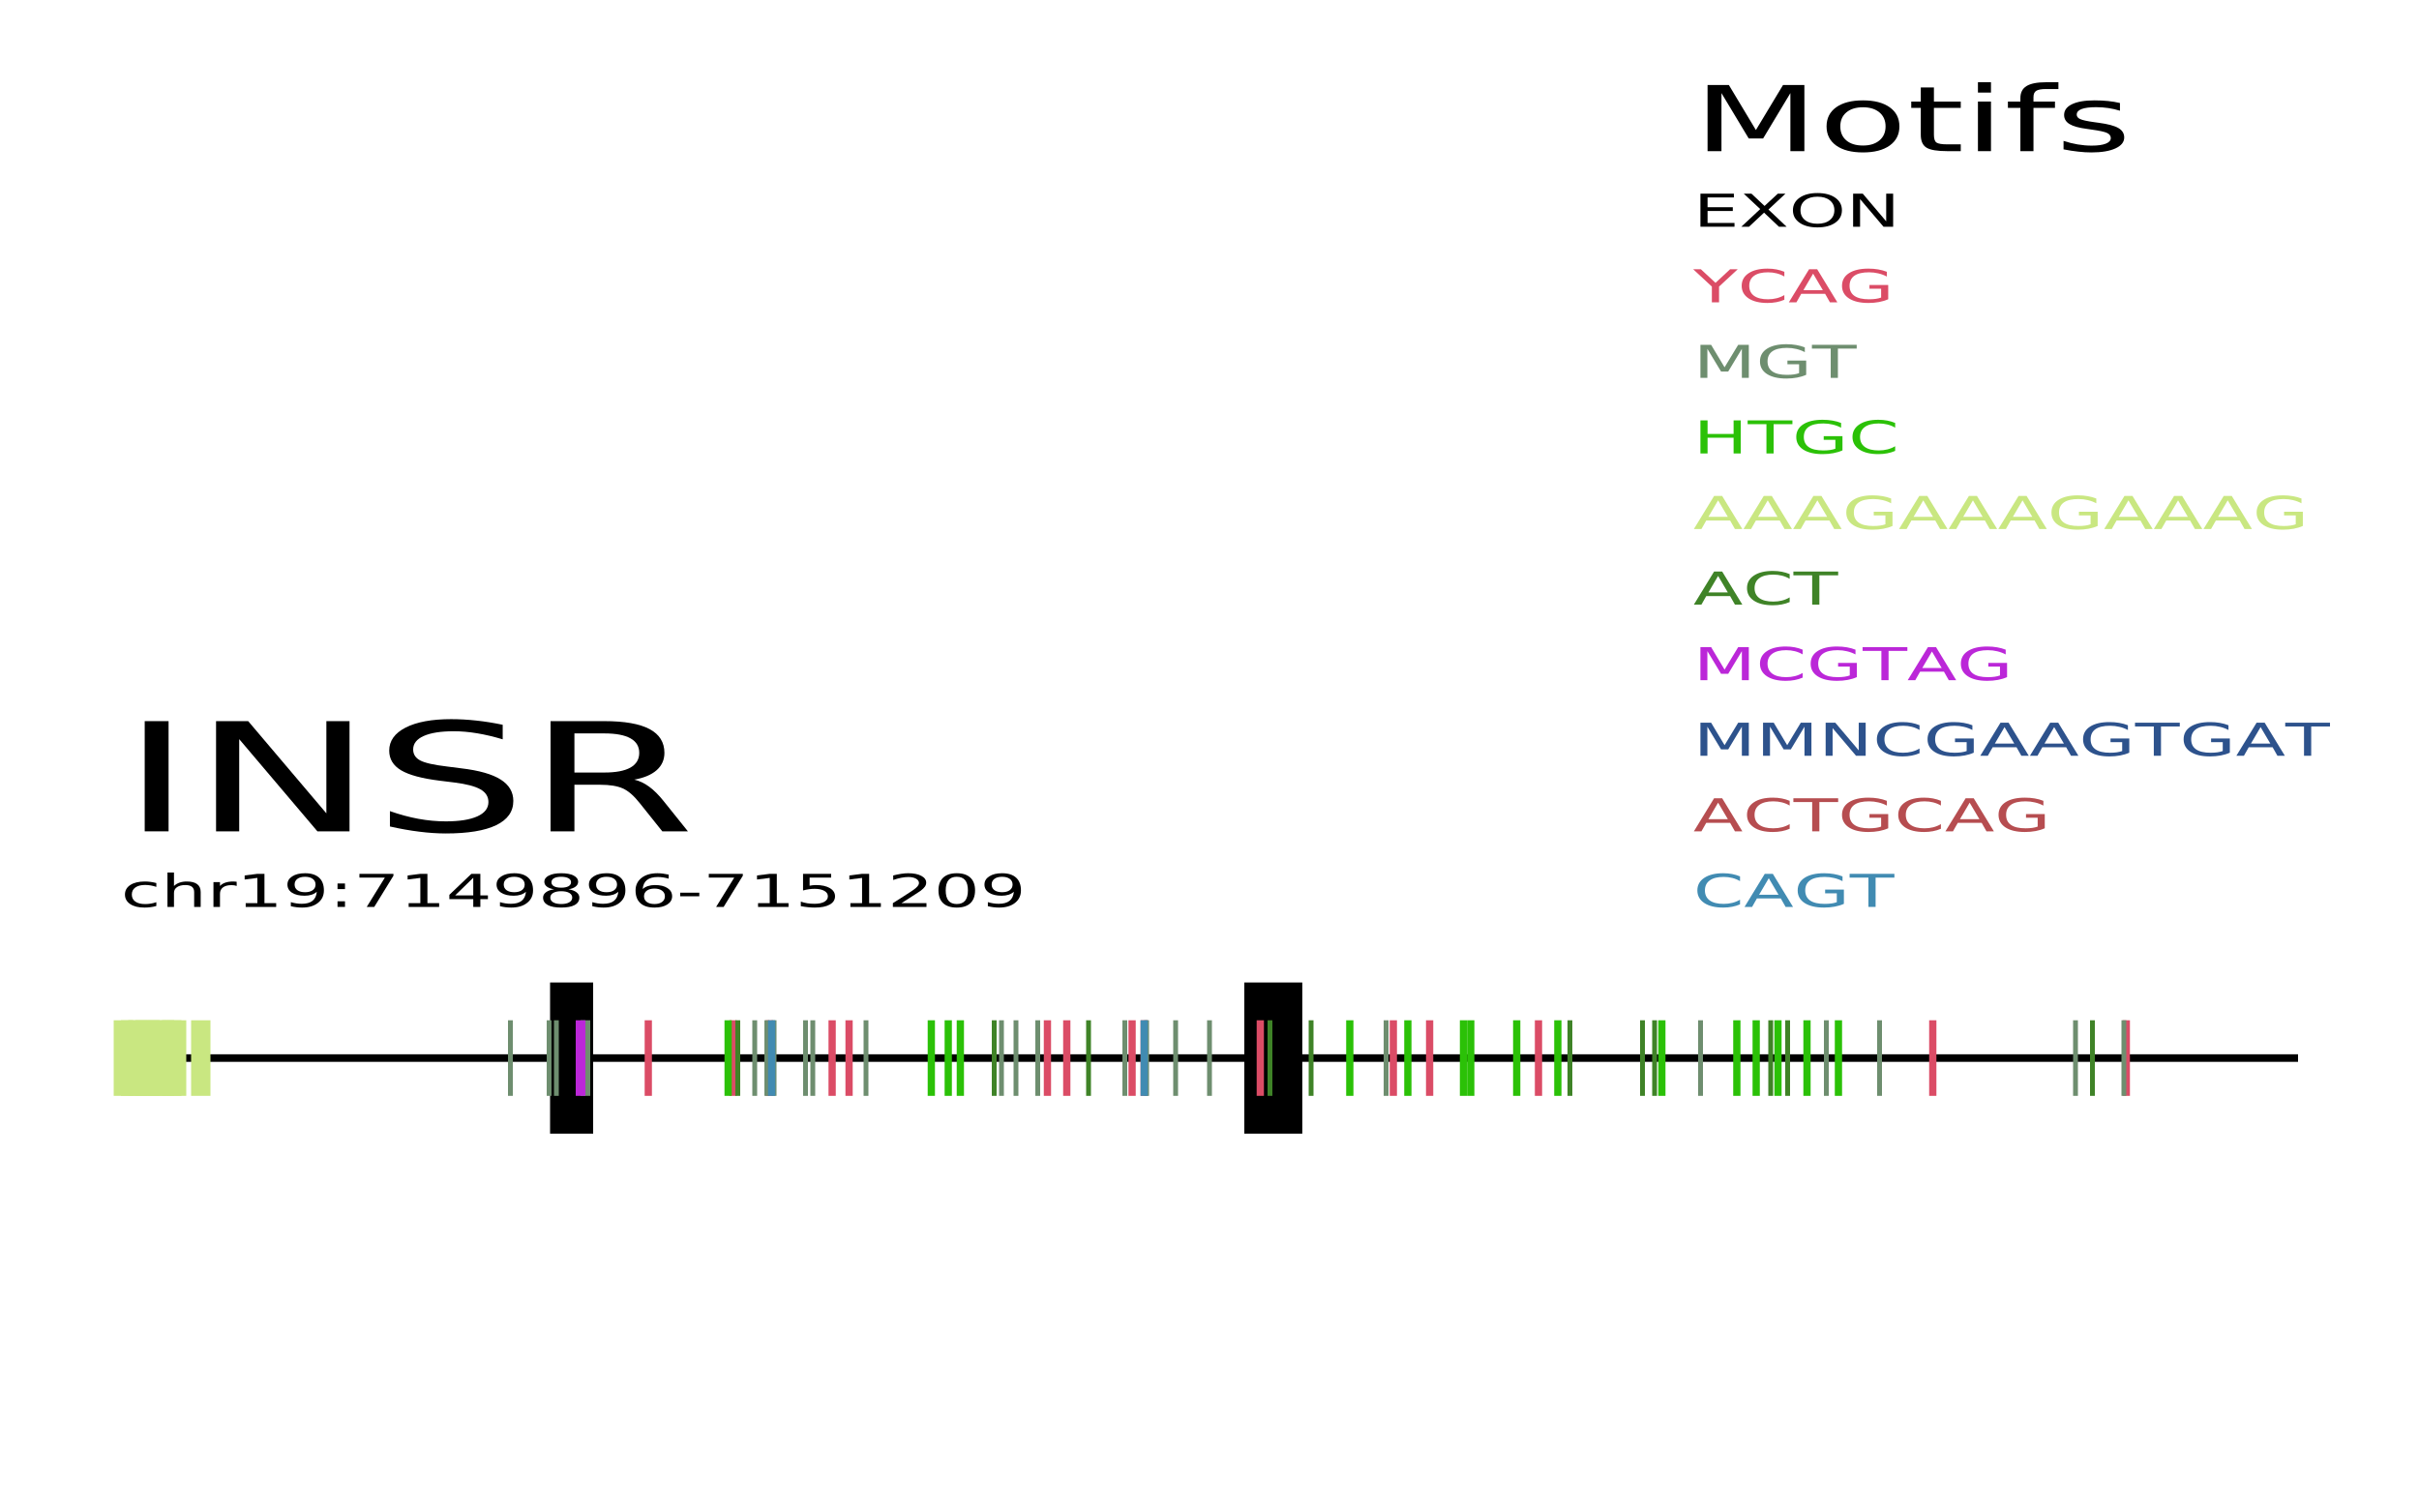 <?xml version="1.0" encoding="UTF-8"?>
<svg xmlns="http://www.w3.org/2000/svg" xmlns:xlink="http://www.w3.org/1999/xlink" width="800pt" height="500pt" viewBox="0 0 800 500" version="1.1">
<defs>
<g>
<symbol overflow="visible" id="glyph0-0">
<path style="stroke:none;" d="M 3.984 8.844 L 3.984 -35.25 L 43.984 -35.25 L 43.984 8.844 Z M 8.484 6.062 L 39.531 6.062 L 39.531 -32.453 L 8.484 -32.453 Z M 8.484 6.062 "/>
</symbol>
<symbol overflow="visible" id="glyph0-1">
<path style="stroke:none;" d="M 7.859 -36.453 L 15.75 -36.453 L 15.75 0 L 7.859 0 Z M 7.859 -36.453 "/>
</symbol>
<symbol overflow="visible" id="glyph0-2">
<path style="stroke:none;" d="M 7.859 -36.453 L 18.484 -36.453 L 44.344 -5.953 L 44.344 -36.453 L 52 -36.453 L 52 0 L 41.375 0 L 15.516 -30.5 L 15.516 0 L 7.859 0 Z M 7.859 -36.453 "/>
</symbol>
<symbol overflow="visible" id="glyph0-3">
<path style="stroke:none;" d="M 42.812 -35.25 L 42.812 -30.438 C 39.82 -31.332 37 -32 34.344 -32.438 C 31.688 -32.883 29.117 -33.109 26.641 -33.109 C 22.348 -33.109 19.035 -32.586 16.703 -31.547 C 14.367 -30.504 13.203 -29.02 13.203 -27.094 C 13.203 -25.488 13.977 -24.273 15.531 -23.453 C 17.082 -22.629 20.02 -21.961 24.344 -21.453 L 29.109 -20.844 C 34.992 -20.145 39.332 -18.91 42.125 -17.141 C 44.926 -15.379 46.328 -13.02 46.328 -10.062 C 46.328 -6.531 44.43 -3.852 40.641 -2.031 C 36.859 -0.207 31.305 0.703 23.984 0.703 C 21.223 0.703 18.285 0.504 15.172 0.109 C 12.066 -0.273 8.848 -0.848 5.516 -1.609 L 5.516 -6.688 C 8.711 -5.562 11.848 -4.711 14.922 -4.141 C 17.992 -3.578 21.016 -3.297 23.984 -3.297 C 28.492 -3.297 31.973 -3.848 34.422 -4.953 C 36.867 -6.055 38.094 -7.633 38.094 -9.688 C 38.094 -11.477 37.211 -12.879 35.453 -13.891 C 33.691 -14.898 30.805 -15.656 26.797 -16.156 L 22 -16.75 C 16.113 -17.477 11.852 -18.625 9.219 -20.188 C 6.594 -21.75 5.281 -23.922 5.281 -26.703 C 5.281 -29.93 7.094 -32.473 10.719 -34.328 C 14.352 -36.18 19.363 -37.109 25.75 -37.109 C 28.477 -37.109 31.258 -36.953 34.094 -36.641 C 36.938 -36.336 39.844 -35.875 42.812 -35.25 Z M 42.812 -35.25 "/>
</symbol>
<symbol overflow="visible" id="glyph0-4">
<path style="stroke:none;" d="M 35.516 -17.094 C 37.203 -16.727 38.848 -15.957 40.453 -14.781 C 42.055 -13.613 43.664 -12.008 45.281 -9.969 L 53.281 0 L 44.812 0 L 37.344 -9.344 C 35.414 -11.789 33.547 -13.41 31.734 -14.203 C 29.93 -15.004 27.469 -15.406 24.344 -15.406 L 15.75 -15.406 L 15.75 0 L 7.859 0 L 7.859 -36.453 L 25.672 -36.453 C 32.336 -36.453 37.312 -35.578 40.594 -33.828 C 43.875 -32.086 45.516 -29.461 45.516 -25.953 C 45.516 -23.66 44.66 -21.754 42.953 -20.234 C 41.242 -18.723 38.766 -17.676 35.516 -17.094 Z M 15.75 -32.391 L 15.75 -19.453 L 25.672 -19.453 C 29.473 -19.453 32.344 -20 34.281 -21.094 C 36.219 -22.195 37.188 -23.816 37.188 -25.953 C 37.188 -28.086 36.219 -29.691 34.281 -30.766 C 32.344 -31.848 29.473 -32.391 25.672 -32.391 Z M 15.75 -32.391 "/>
</symbol>
<symbol overflow="visible" id="glyph1-0">
<path style="stroke:none;" d="M 2.391 5.297 L 2.391 -21.156 L 26.391 -21.156 L 26.391 5.297 Z M 5.094 3.641 L 23.719 3.641 L 23.719 -19.469 L 5.094 -19.469 Z M 5.094 3.641 "/>
</symbol>
<symbol overflow="visible" id="glyph1-1">
<path style="stroke:none;" d="M 4.719 -21.875 L 11.766 -21.875 L 20.703 -6.984 L 29.672 -21.875 L 36.734 -21.875 L 36.734 0 L 32.109 0 L 32.109 -19.203 L 23.094 -4.203 L 18.328 -4.203 L 9.312 -19.203 L 9.312 0 L 4.719 0 Z M 4.719 -21.875 "/>
</symbol>
<symbol overflow="visible" id="glyph1-2">
<path style="stroke:none;" d="M 14.703 -14.516 C 12.391 -14.516 10.562 -13.953 9.219 -12.828 C 7.875 -11.703 7.203 -10.156 7.203 -8.188 C 7.203 -6.227 7.867 -4.68 9.203 -3.547 C 10.535 -2.422 12.367 -1.859 14.703 -1.859 C 16.992 -1.859 18.812 -2.426 20.156 -3.562 C 21.5 -4.695 22.172 -6.238 22.172 -8.188 C 22.172 -10.133 21.5 -11.676 20.156 -12.812 C 18.812 -13.945 16.992 -14.516 14.703 -14.516 Z M 14.703 -16.797 C 18.453 -16.797 21.395 -16.035 23.531 -14.516 C 25.676 -12.992 26.75 -10.883 26.75 -8.188 C 26.75 -5.5 25.676 -3.391 23.531 -1.859 C 21.395 -0.336 18.453 0.422 14.703 0.422 C 10.93 0.422 7.977 -0.336 5.844 -1.859 C 3.719 -3.391 2.656 -5.5 2.656 -8.188 C 2.656 -10.883 3.719 -12.992 5.844 -14.516 C 7.977 -16.035 10.93 -16.797 14.703 -16.797 Z M 14.703 -16.797 "/>
</symbol>
<symbol overflow="visible" id="glyph1-3">
<path style="stroke:none;" d="M 8.797 -21.062 L 8.797 -16.406 L 17.672 -16.406 L 17.672 -14.312 L 8.797 -14.312 L 8.797 -5.406 C 8.797 -4.07 9.086 -3.211 9.672 -2.828 C 10.254 -2.441 11.445 -2.25 13.25 -2.25 L 17.672 -2.25 L 17.672 0 L 13.25 0 C 9.914 0 7.613 -0.383 6.344 -1.156 C 5.082 -1.938 4.453 -3.352 4.453 -5.406 L 4.453 -14.312 L 1.297 -14.312 L 1.297 -16.406 L 4.453 -16.406 L 4.453 -21.062 Z M 8.797 -21.062 "/>
</symbol>
<symbol overflow="visible" id="glyph1-4">
<path style="stroke:none;" d="M 4.531 -16.406 L 8.844 -16.406 L 8.844 0 L 4.531 0 Z M 4.531 -22.797 L 8.844 -22.797 L 8.844 -19.375 L 4.531 -19.375 Z M 4.531 -22.797 "/>
</symbol>
<symbol overflow="visible" id="glyph1-5">
<path style="stroke:none;" d="M 17.812 -22.797 L 17.812 -20.547 L 13.688 -20.547 C 12.145 -20.547 11.07 -20.348 10.469 -19.953 C 9.863 -19.566 9.562 -18.867 9.562 -17.859 L 9.562 -16.406 L 16.672 -16.406 L 16.672 -14.312 L 9.562 -14.312 L 9.562 0 L 5.234 0 L 5.234 -14.312 L 1.109 -14.312 L 1.109 -16.406 L 5.234 -16.406 L 5.234 -17.547 C 5.234 -19.367 5.91 -20.695 7.266 -21.531 C 8.629 -22.375 10.785 -22.797 13.734 -22.797 Z M 17.812 -22.797 "/>
</symbol>
<symbol overflow="visible" id="glyph1-6">
<path style="stroke:none;" d="M 21.266 -15.922 L 21.266 -13.375 C 20.047 -13.758 18.781 -14.051 17.469 -14.25 C 16.156 -14.445 14.797 -14.547 13.391 -14.547 C 11.242 -14.547 9.633 -14.336 8.562 -13.922 C 7.5 -13.516 6.969 -12.898 6.969 -12.078 C 6.969 -11.453 7.348 -10.961 8.109 -10.609 C 8.879 -10.254 10.422 -9.914 12.734 -9.594 L 14.203 -9.391 C 17.266 -8.984 19.441 -8.406 20.734 -7.656 C 22.023 -6.906 22.672 -5.863 22.672 -4.531 C 22.672 -3 21.703 -1.789 19.766 -0.906 C 17.836 -0.02 15.188 0.422 11.812 0.422 C 10.406 0.422 8.941 0.332 7.422 0.156 C 5.898 -0.008 4.297 -0.258 2.609 -0.594 L 2.609 -3.391 C 4.203 -2.867 5.77 -2.477 7.312 -2.219 C 8.863 -1.957 10.395 -1.828 11.906 -1.828 C 13.938 -1.828 15.5 -2.047 16.594 -2.484 C 17.688 -2.922 18.234 -3.535 18.234 -4.328 C 18.234 -5.055 17.836 -5.613 17.047 -6 C 16.266 -6.395 14.535 -6.773 11.859 -7.141 L 10.359 -7.359 C 7.691 -7.703 5.766 -8.238 4.578 -8.969 C 3.391 -9.695 2.797 -10.695 2.797 -11.969 C 2.797 -13.508 3.672 -14.695 5.422 -15.531 C 7.172 -16.375 9.656 -16.797 12.875 -16.797 C 14.469 -16.797 15.969 -16.723 17.375 -16.578 C 18.781 -16.43 20.078 -16.211 21.266 -15.922 Z M 21.266 -15.922 "/>
</symbol>
<symbol overflow="visible" id="glyph2-0">
<path style="stroke:none;" d="M 1.203 2.656 L 1.203 -10.578 L 13.203 -10.578 L 13.203 2.656 Z M 2.547 1.812 L 11.859 1.812 L 11.859 -9.734 L 2.547 -9.734 Z M 2.547 1.812 "/>
</symbol>
<symbol overflow="visible" id="glyph2-1">
<path style="stroke:none;" d="M 2.359 -10.938 L 13.422 -10.938 L 13.422 -9.688 L 4.719 -9.688 L 4.719 -6.453 L 13.062 -6.453 L 13.062 -5.203 L 4.719 -5.203 L 4.719 -1.25 L 13.625 -1.25 L 13.625 0 L 2.359 0 Z M 2.359 -10.938 "/>
</symbol>
<symbol overflow="visible" id="glyph2-2">
<path style="stroke:none;" d="M 1.516 -10.938 L 4.062 -10.938 L 8.406 -6.875 L 12.781 -10.938 L 15.312 -10.938 L 9.688 -5.688 L 15.688 0 L 13.156 0 L 8.234 -4.656 L 3.266 0 L 0.719 0 L 6.969 -5.844 Z M 1.516 -10.938 "/>
</symbol>
<symbol overflow="visible" id="glyph2-3">
<path style="stroke:none;" d="M 9.453 -9.938 C 7.734 -9.938 6.367 -9.535 5.359 -8.734 C 4.348 -7.93 3.844 -6.836 3.844 -5.453 C 3.844 -4.078 4.348 -2.988 5.359 -2.188 C 6.367 -1.383 7.734 -0.984 9.453 -0.984 C 11.172 -0.984 12.531 -1.383 13.531 -2.188 C 14.539 -2.988 15.047 -4.078 15.047 -5.453 C 15.047 -6.836 14.539 -7.93 13.531 -8.734 C 12.531 -9.535 11.172 -9.938 9.453 -9.938 Z M 9.453 -11.141 C 11.91 -11.141 13.875 -10.625 15.344 -9.594 C 16.812 -8.562 17.547 -7.18 17.547 -5.453 C 17.547 -3.734 16.812 -2.359 15.344 -1.328 C 13.875 -0.297 11.91 0.219 9.453 0.219 C 6.992 0.219 5.023 -0.289 3.547 -1.312 C 2.078 -2.344 1.344 -3.723 1.344 -5.453 C 1.344 -7.18 2.078 -8.562 3.547 -9.594 C 5.023 -10.625 6.992 -11.141 9.453 -11.141 Z M 9.453 -11.141 "/>
</symbol>
<symbol overflow="visible" id="glyph2-4">
<path style="stroke:none;" d="M 2.359 -10.938 L 5.547 -10.938 L 13.297 -1.781 L 13.297 -10.938 L 15.594 -10.938 L 15.594 0 L 12.406 0 L 4.656 -9.141 L 4.656 0 L 2.359 0 Z M 2.359 -10.938 "/>
</symbol>
<symbol overflow="visible" id="glyph2-5">
<path style="stroke:none;" d="M 11.703 -7.891 L 11.703 -6.625 C 11.098 -6.832 10.488 -6.988 9.875 -7.094 C 9.258 -7.207 8.641 -7.266 8.016 -7.266 C 6.617 -7.266 5.531 -6.984 4.75 -6.422 C 3.977 -5.867 3.594 -5.094 3.594 -4.094 C 3.594 -3.094 3.977 -2.316 4.75 -1.766 C 5.531 -1.211 6.617 -0.938 8.016 -0.938 C 8.641 -0.938 9.258 -0.988 9.875 -1.094 C 10.488 -1.195 11.098 -1.352 11.703 -1.562 L 11.703 -0.312 C 11.109 -0.133 10.488 -0.004 9.844 0.078 C 9.195 0.172 8.508 0.219 7.781 0.219 C 5.801 0.219 4.227 -0.164 3.062 -0.938 C 1.906 -1.719 1.328 -2.77 1.328 -4.094 C 1.328 -5.426 1.914 -6.477 3.094 -7.25 C 4.27 -8.02 5.879 -8.406 7.922 -8.406 C 8.586 -8.406 9.234 -8.359 9.859 -8.266 C 10.492 -8.18 11.109 -8.055 11.703 -7.891 Z M 11.703 -7.891 "/>
</symbol>
<symbol overflow="visible" id="glyph2-6">
<path style="stroke:none;" d="M 13.172 -4.953 L 13.172 0 L 11.016 0 L 11.016 -4.906 C 11.016 -5.688 10.77 -6.27 10.281 -6.656 C 9.801 -7.039 9.078 -7.234 8.109 -7.234 C 6.941 -7.234 6.02 -7 5.344 -6.531 C 4.676 -6.07 4.344 -5.441 4.344 -4.641 L 4.344 0 L 2.188 0 L 2.188 -11.391 L 4.344 -11.391 L 4.344 -6.922 C 4.863 -7.422 5.473 -7.789 6.172 -8.031 C 6.867 -8.281 7.676 -8.406 8.594 -8.406 C 10.102 -8.406 11.242 -8.113 12.016 -7.531 C 12.785 -6.945 13.172 -6.086 13.172 -4.953 Z M 13.172 -4.953 "/>
</symbol>
<symbol overflow="visible" id="glyph2-7">
<path style="stroke:none;" d="M 9.875 -6.938 C 9.625 -7.031 9.359 -7.098 9.078 -7.141 C 8.797 -7.18 8.484 -7.203 8.141 -7.203 C 6.922 -7.203 5.984 -6.953 5.328 -6.453 C 4.672 -5.961 4.344 -5.254 4.344 -4.328 L 4.344 0 L 2.188 0 L 2.188 -8.203 L 4.344 -8.203 L 4.344 -6.922 C 4.801 -7.422 5.391 -7.789 6.109 -8.031 C 6.836 -8.281 7.723 -8.406 8.766 -8.406 C 8.91 -8.406 9.07 -8.395 9.25 -8.375 C 9.438 -8.363 9.641 -8.348 9.859 -8.328 Z M 9.875 -6.938 "/>
</symbol>
<symbol overflow="visible" id="glyph2-8">
<path style="stroke:none;" d="M 2.984 -1.25 L 6.844 -1.25 L 6.844 -9.594 L 2.641 -9.062 L 2.641 -10.406 L 6.828 -10.938 L 9.188 -10.938 L 9.188 -1.25 L 13.062 -1.25 L 13.062 0 L 2.984 0 Z M 2.984 -1.25 "/>
</symbol>
<symbol overflow="visible" id="glyph2-9">
<path style="stroke:none;" d="M 2.641 -0.234 L 2.641 -1.578 C 3.234 -1.398 3.832 -1.266 4.438 -1.172 C 5.051 -1.078 5.648 -1.031 6.234 -1.031 C 7.797 -1.031 8.988 -1.359 9.812 -2.016 C 10.633 -2.672 11.109 -3.672 11.234 -5.016 C 10.773 -4.586 10.195 -4.258 9.5 -4.031 C 8.812 -3.812 8.047 -3.703 7.203 -3.703 C 5.453 -3.703 4.066 -4.031 3.047 -4.688 C 2.023 -5.352 1.516 -6.258 1.516 -7.406 C 1.516 -8.531 2.047 -9.43 3.109 -10.109 C 4.172 -10.797 5.582 -11.141 7.344 -11.141 C 9.375 -11.141 10.922 -10.648 11.984 -9.672 C 13.047 -8.703 13.578 -7.297 13.578 -5.453 C 13.578 -3.734 12.922 -2.359 11.609 -1.328 C 10.305 -0.297 8.551 0.219 6.344 0.219 C 5.75 0.219 5.145 0.18 4.531 0.109 C 3.926 0.035 3.297 -0.078 2.641 -0.234 Z M 7.344 -4.859 C 8.406 -4.859 9.25 -5.082 9.875 -5.531 C 10.5 -5.988 10.812 -6.613 10.812 -7.406 C 10.812 -8.195 10.5 -8.82 9.875 -9.281 C 9.25 -9.738 8.406 -9.969 7.344 -9.969 C 6.281 -9.969 5.438 -9.738 4.812 -9.281 C 4.195 -8.82 3.891 -8.195 3.891 -7.406 C 3.891 -6.613 4.195 -5.988 4.812 -5.531 C 5.438 -5.082 6.281 -4.859 7.344 -4.859 Z M 7.344 -4.859 "/>
</symbol>
<symbol overflow="visible" id="glyph2-10">
<path style="stroke:none;" d="M 2.812 -1.859 L 5.281 -1.859 L 5.281 0 L 2.812 0 Z M 2.812 -7.75 L 5.281 -7.75 L 5.281 -5.891 L 2.812 -5.891 Z M 2.812 -7.75 "/>
</symbol>
<symbol overflow="visible" id="glyph2-11">
<path style="stroke:none;" d="M 1.969 -10.938 L 13.219 -10.938 L 13.219 -10.312 L 6.875 0 L 4.391 0 L 10.375 -9.688 L 1.969 -9.688 Z M 1.969 -10.938 "/>
</symbol>
<symbol overflow="visible" id="glyph2-12">
<path style="stroke:none;" d="M 9.078 -9.641 L 3.094 -3.812 L 9.078 -3.812 Z M 8.453 -10.938 L 11.422 -10.938 L 11.422 -3.812 L 13.922 -3.812 L 13.922 -2.578 L 11.422 -2.578 L 11.422 0 L 9.078 0 L 9.078 -2.578 L 1.172 -2.578 L 1.172 -4 Z M 8.453 -10.938 "/>
</symbol>
<symbol overflow="visible" id="glyph2-13">
<path style="stroke:none;" d="M 7.625 -5.188 C 6.5 -5.188 5.613 -5 4.969 -4.625 C 4.332 -4.25 4.016 -3.734 4.016 -3.078 C 4.016 -2.422 4.332 -1.898 4.969 -1.516 C 5.613 -1.141 6.5 -0.953 7.625 -0.953 C 8.75 -0.953 9.633 -1.141 10.281 -1.516 C 10.938 -1.898 11.266 -2.422 11.266 -3.078 C 11.266 -3.734 10.941 -4.25 10.297 -4.625 C 9.648 -5 8.758 -5.188 7.625 -5.188 Z M 5.266 -5.828 C 4.242 -5.984 3.453 -6.273 2.891 -6.703 C 2.328 -7.141 2.047 -7.672 2.047 -8.297 C 2.047 -9.172 2.539 -9.863 3.531 -10.375 C 4.531 -10.883 5.895 -11.141 7.625 -11.141 C 9.375 -11.141 10.742 -10.883 11.734 -10.375 C 12.723 -9.863 13.219 -9.172 13.219 -8.297 C 13.219 -7.672 12.93 -7.141 12.359 -6.703 C 11.797 -6.273 11.016 -5.984 10.016 -5.828 C 11.148 -5.66 12.035 -5.332 12.672 -4.844 C 13.305 -4.363 13.625 -3.773 13.625 -3.078 C 13.625 -2.016 13.109 -1.195 12.078 -0.625 C 11.047 -0.062 9.562 0.219 7.625 0.219 C 5.695 0.219 4.211 -0.062 3.172 -0.625 C 2.141 -1.195 1.625 -2.016 1.625 -3.078 C 1.625 -3.773 1.941 -4.363 2.578 -4.844 C 3.223 -5.332 4.117 -5.66 5.266 -5.828 Z M 4.391 -8.156 C 4.391 -7.594 4.672 -7.148 5.234 -6.828 C 5.805 -6.516 6.602 -6.359 7.625 -6.359 C 8.645 -6.359 9.441 -6.516 10.016 -6.828 C 10.586 -7.148 10.875 -7.594 10.875 -8.156 C 10.875 -8.727 10.586 -9.172 10.016 -9.484 C 9.441 -9.805 8.645 -9.969 7.625 -9.969 C 6.602 -9.969 5.805 -9.805 5.234 -9.484 C 4.672 -9.172 4.391 -8.727 4.391 -8.156 Z M 4.391 -8.156 "/>
</symbol>
<symbol overflow="visible" id="glyph2-14">
<path style="stroke:none;" d="M 7.922 -6.062 C 6.859 -6.062 6.016 -5.832 5.391 -5.375 C 4.773 -4.914 4.469 -4.297 4.469 -3.516 C 4.469 -2.723 4.773 -2.098 5.391 -1.641 C 6.016 -1.18 6.859 -0.953 7.922 -0.953 C 8.984 -0.953 9.82 -1.18 10.438 -1.641 C 11.062 -2.098 11.375 -2.723 11.375 -3.516 C 11.375 -4.297 11.062 -4.914 10.438 -5.375 C 9.82 -5.832 8.984 -6.062 7.922 -6.062 Z M 12.625 -10.688 L 12.625 -9.344 C 12.031 -9.52 11.43 -9.656 10.828 -9.75 C 10.223 -9.844 9.625 -9.891 9.031 -9.891 C 7.469 -9.891 6.27 -9.555 5.438 -8.891 C 4.613 -8.234 4.145 -7.238 4.031 -5.906 C 4.488 -6.332 5.066 -6.66 5.766 -6.891 C 6.461 -7.117 7.227 -7.234 8.062 -7.234 C 9.82 -7.234 11.211 -6.898 12.234 -6.234 C 13.254 -5.566 13.766 -4.66 13.766 -3.516 C 13.766 -2.391 13.234 -1.484 12.172 -0.797 C 11.109 -0.117 9.691 0.219 7.922 0.219 C 5.898 0.219 4.352 -0.266 3.281 -1.234 C 2.207 -2.211 1.672 -3.617 1.672 -5.453 C 1.672 -7.18 2.328 -8.562 3.641 -9.594 C 4.953 -10.625 6.719 -11.141 8.938 -11.141 C 9.531 -11.141 10.129 -11.098 10.734 -11.016 C 11.336 -10.941 11.969 -10.832 12.625 -10.688 Z M 12.625 -10.688 "/>
</symbol>
<symbol overflow="visible" id="glyph2-15">
<path style="stroke:none;" d="M 1.172 -4.703 L 7.484 -4.703 L 7.484 -3.516 L 1.172 -3.516 Z M 1.172 -4.703 "/>
</symbol>
<symbol overflow="visible" id="glyph2-16">
<path style="stroke:none;" d="M 2.594 -10.938 L 11.891 -10.938 L 11.891 -9.688 L 4.766 -9.688 L 4.766 -7.016 C 5.109 -7.086 5.453 -7.141 5.797 -7.172 C 6.141 -7.211 6.484 -7.234 6.828 -7.234 C 8.773 -7.234 10.316 -6.895 11.453 -6.219 C 12.598 -5.551 13.172 -4.648 13.172 -3.516 C 13.172 -2.336 12.582 -1.422 11.406 -0.766 C 10.238 -0.109 8.586 0.219 6.453 0.219 C 5.723 0.219 4.977 0.176 4.219 0.094 C 3.457 0.02 2.672 -0.094 1.859 -0.25 L 1.859 -1.75 C 2.555 -1.508 3.281 -1.328 4.031 -1.203 C 4.781 -1.086 5.57 -1.031 6.406 -1.031 C 7.758 -1.031 8.832 -1.25 9.625 -1.688 C 10.414 -2.133 10.812 -2.742 10.812 -3.516 C 10.812 -4.273 10.414 -4.875 9.625 -5.312 C 8.832 -5.758 7.758 -5.984 6.406 -5.984 C 5.781 -5.984 5.148 -5.938 4.516 -5.844 C 3.891 -5.758 3.25 -5.625 2.594 -5.438 Z M 2.594 -10.938 "/>
</symbol>
<symbol overflow="visible" id="glyph2-17">
<path style="stroke:none;" d="M 4.609 -1.25 L 12.875 -1.25 L 12.875 0 L 1.766 0 L 1.766 -1.25 C 2.66 -1.82 3.883 -2.598 5.438 -3.578 C 6.988 -4.555 7.961 -5.191 8.359 -5.484 C 9.117 -6.016 9.645 -6.461 9.938 -6.828 C 10.238 -7.203 10.391 -7.566 10.391 -7.922 C 10.391 -8.504 10.062 -8.977 9.406 -9.344 C 8.758 -9.707 7.914 -9.891 6.875 -9.891 C 6.125 -9.891 5.336 -9.805 4.516 -9.641 C 3.691 -9.484 2.812 -9.238 1.875 -8.906 L 1.875 -10.406 C 2.832 -10.645 3.723 -10.828 4.547 -10.953 C 5.379 -11.078 6.141 -11.141 6.828 -11.141 C 8.641 -11.141 10.082 -10.852 11.156 -10.281 C 12.238 -9.719 12.781 -8.961 12.781 -8.016 C 12.781 -7.566 12.645 -7.141 12.375 -6.734 C 12.102 -6.328 11.613 -5.852 10.906 -5.312 C 10.707 -5.164 10.082 -4.754 9.031 -4.078 C 7.988 -3.398 6.516 -2.457 4.609 -1.25 Z M 4.609 -1.25 "/>
</symbol>
<symbol overflow="visible" id="glyph2-18">
<path style="stroke:none;" d="M 7.625 -9.969 C 6.406 -9.969 5.488 -9.594 4.875 -8.844 C 4.27 -8.094 3.969 -6.961 3.969 -5.453 C 3.969 -3.953 4.27 -2.828 4.875 -2.078 C 5.488 -1.328 6.406 -0.953 7.625 -0.953 C 8.852 -0.953 9.773 -1.328 10.391 -2.078 C 11.004 -2.828 11.312 -3.953 11.312 -5.453 C 11.312 -6.961 11.004 -8.094 10.391 -8.844 C 9.773 -9.594 8.852 -9.969 7.625 -9.969 Z M 7.625 -11.141 C 9.594 -11.141 11.094 -10.648 12.125 -9.672 C 13.156 -8.703 13.672 -7.297 13.672 -5.453 C 13.672 -3.617 13.156 -2.211 12.125 -1.234 C 11.094 -0.266 9.594 0.219 7.625 0.219 C 5.664 0.219 4.164 -0.266 3.125 -1.234 C 2.094 -2.211 1.578 -3.617 1.578 -5.453 C 1.578 -7.297 2.094 -8.703 3.125 -9.672 C 4.164 -10.648 5.664 -11.141 7.625 -11.141 Z M 7.625 -11.141 "/>
</symbol>
<symbol overflow="visible" id="glyph2-19">
<path style="stroke:none;" d="M -0.047 -10.938 L 2.5 -10.938 L 7.344 -6.438 L 12.172 -10.938 L 14.703 -10.938 L 8.516 -5.203 L 8.516 0 L 6.141 0 L 6.141 -5.203 Z M -0.047 -10.938 "/>
</symbol>
<symbol overflow="visible" id="glyph2-20">
<path style="stroke:none;" d="M 15.453 -10.094 L 15.453 -8.531 C 14.66 -9 13.812 -9.348 12.906 -9.578 C 12.008 -9.805 11.051 -9.922 10.031 -9.922 C 8.031 -9.922 6.5 -9.535 5.438 -8.766 C 4.375 -8.004 3.844 -6.898 3.844 -5.453 C 3.844 -4.016 4.375 -2.91 5.438 -2.141 C 6.5 -1.379 8.031 -1 10.031 -1 C 11.051 -1 12.008 -1.113 12.906 -1.344 C 13.812 -1.57 14.66 -1.922 15.453 -2.391 L 15.453 -0.844 C 14.629 -0.488 13.754 -0.223 12.828 -0.047 C 11.898 0.129 10.922 0.219 9.891 0.219 C 7.242 0.219 5.156 -0.285 3.625 -1.297 C 2.102 -2.316 1.344 -3.703 1.344 -5.453 C 1.344 -7.211 2.102 -8.598 3.625 -9.609 C 5.156 -10.629 7.242 -11.141 9.891 -11.141 C 10.941 -11.141 11.926 -11.051 12.844 -10.875 C 13.77 -10.695 14.641 -10.438 15.453 -10.094 Z M 15.453 -10.094 "/>
</symbol>
<symbol overflow="visible" id="glyph2-21">
<path style="stroke:none;" d="M 8.203 -9.484 L 5 -4.031 L 11.422 -4.031 Z M 6.875 -10.938 L 9.547 -10.938 L 16.219 0 L 13.766 0 L 12.172 -2.812 L 4.281 -2.812 L 2.688 0 L 0.188 0 Z M 6.875 -10.938 "/>
</symbol>
<symbol overflow="visible" id="glyph2-22">
<path style="stroke:none;" d="M 14.281 -1.562 L 14.281 -4.5 L 10.422 -4.5 L 10.422 -5.719 L 16.625 -5.719 L 16.625 -1.016 C 15.719 -0.609 14.711 -0.301 13.609 -0.094 C 12.504 0.113 11.328 0.219 10.078 0.219 C 7.348 0.219 5.207 -0.281 3.656 -1.281 C 2.113 -2.281 1.344 -3.672 1.344 -5.453 C 1.344 -7.242 2.113 -8.641 3.656 -9.641 C 5.207 -10.641 7.348 -11.141 10.078 -11.141 C 11.223 -11.141 12.305 -11.051 13.328 -10.875 C 14.359 -10.695 15.305 -10.438 16.172 -10.094 L 16.172 -8.516 C 15.297 -8.984 14.363 -9.332 13.375 -9.562 C 12.395 -9.801 11.363 -9.922 10.281 -9.922 C 8.133 -9.922 6.523 -9.547 5.453 -8.797 C 4.379 -8.047 3.844 -6.93 3.844 -5.453 C 3.844 -3.984 4.379 -2.875 5.453 -2.125 C 6.523 -1.375 8.133 -1 10.281 -1 C 11.113 -1 11.859 -1.047 12.516 -1.141 C 13.172 -1.234 13.758 -1.375 14.281 -1.562 Z M 14.281 -1.562 "/>
</symbol>
<symbol overflow="visible" id="glyph2-23">
<path style="stroke:none;" d="M 2.359 -10.938 L 5.891 -10.938 L 10.344 -3.5 L 14.844 -10.938 L 18.359 -10.938 L 18.359 0 L 16.062 0 L 16.062 -9.609 L 11.547 -2.109 L 9.172 -2.109 L 4.656 -9.609 L 4.656 0 L 2.359 0 Z M 2.359 -10.938 "/>
</symbol>
<symbol overflow="visible" id="glyph2-24">
<path style="stroke:none;" d="M -0.078 -10.938 L 14.734 -10.938 L 14.734 -9.688 L 8.516 -9.688 L 8.516 0 L 6.141 0 L 6.141 -9.688 L -0.078 -9.688 Z M -0.078 -10.938 "/>
</symbol>
<symbol overflow="visible" id="glyph2-25">
<path style="stroke:none;" d="M 2.359 -10.938 L 4.719 -10.938 L 4.719 -6.453 L 13.328 -6.453 L 13.328 -10.938 L 15.688 -10.938 L 15.688 0 L 13.328 0 L 13.328 -5.203 L 4.719 -5.203 L 4.719 0 L 2.359 0 Z M 2.359 -10.938 "/>
</symbol>
</g>
</defs>
<g id="surface1">
<path style="fill:none;stroke-width:0.005;stroke-linecap:butt;stroke-linejoin:miter;stroke:rgb(0%,0%,0%);stroke-opacity:1;stroke-miterlimit:10;" d="M 0.05 0.7 L 0.95 0.7 " transform="matrix(800,0,0,500,0,0)"/>
<path style=" stroke:none;fill-rule:nonzero;fill:rgb(0%,0%,0%);fill-opacity:1;" d="M 181.918 325 L 196.164 325 L 196.164 375 L 181.918 375 Z M 181.918 325 "/>
<path style=" stroke:none;fill-rule:nonzero;fill:rgb(0%,0%,0%);fill-opacity:1;" d="M 411.508 325 L 430.688 325 L 430.688 375 L 411.508 375 Z M 411.508 325 "/>
<g style="fill:rgb(0%,0%,0%);fill-opacity:1;">
  <use xlink:href="#glyph0-1" x="40" y="275"/>
  <use xlink:href="#glyph0-2" x="63.594" y="275"/>
  <use xlink:href="#glyph0-3" x="123.438" y="275"/>
  <use xlink:href="#glyph0-4" x="174.219" y="275"/>
</g>
<g style="fill:rgb(0%,0%,0%);fill-opacity:1;">
  <use xlink:href="#glyph1-1" x="560" y="50"/>
  <use xlink:href="#glyph1-2" x="601.414" y="50"/>
  <use xlink:href="#glyph1-3" x="630.781" y="50"/>
  <use xlink:href="#glyph1-4" x="649.602" y="50"/>
  <use xlink:href="#glyph1-5" x="662.938" y="50"/>
  <use xlink:href="#glyph1-6" x="679.836" y="50"/>
</g>
<g style="fill:rgb(0%,0%,0%);fill-opacity:1;">
  <use xlink:href="#glyph2-1" x="560" y="75"/>
  <use xlink:href="#glyph2-2" x="575.164" y="75"/>
  <use xlink:href="#glyph2-3" x="591.605" y="75"/>
  <use xlink:href="#glyph2-4" x="610.496" y="75"/>
</g>
<g style="fill:rgb(0%,0%,0%);fill-opacity:1;">
  <use xlink:href="#glyph2-5" x="40" y="300"/>
  <use xlink:href="#glyph2-6" x="53.195" y="300"/>
  <use xlink:href="#glyph2-7" x="68.406" y="300"/>
  <use xlink:href="#glyph2-8" x="78.273" y="300"/>
  <use xlink:href="#glyph2-9" x="93.543" y="300"/>
  <use xlink:href="#glyph2-10" x="108.812" y="300"/>
  <use xlink:href="#glyph2-11" x="116.898" y="300"/>
  <use xlink:href="#glyph2-8" x="132.168" y="300"/>
  <use xlink:href="#glyph2-12" x="147.438" y="300"/>
  <use xlink:href="#glyph2-9" x="162.707" y="300"/>
  <use xlink:href="#glyph2-13" x="177.977" y="300"/>
  <use xlink:href="#glyph2-9" x="193.246" y="300"/>
  <use xlink:href="#glyph2-14" x="208.516" y="300"/>
  <use xlink:href="#glyph2-15" x="223.785" y="300"/>
  <use xlink:href="#glyph2-11" x="232.445" y="300"/>
  <use xlink:href="#glyph2-8" x="247.715" y="300"/>
  <use xlink:href="#glyph2-16" x="262.984" y="300"/>
  <use xlink:href="#glyph2-8" x="278.254" y="300"/>
  <use xlink:href="#glyph2-17" x="293.523" y="300"/>
  <use xlink:href="#glyph2-18" x="308.793" y="300"/>
  <use xlink:href="#glyph2-9" x="324.062" y="300"/>
</g>
<path style="fill:none;stroke-width:0.003;stroke-linecap:butt;stroke-linejoin:miter;stroke:rgb(85.599%,29.934%,40.033%);stroke-opacity:1;stroke-miterlimit:10;" d="M 0.268 0.675 L 0.268 0.725 " transform="matrix(800,0,0,500,0,0)"/>
<path style="fill:none;stroke-width:0.003;stroke-linecap:butt;stroke-linejoin:miter;stroke:rgb(85.599%,29.934%,40.033%);stroke-opacity:1;stroke-miterlimit:10;" d="M 0.303 0.675 L 0.303 0.725 " transform="matrix(800,0,0,500,0,0)"/>
<path style="fill:none;stroke-width:0.003;stroke-linecap:butt;stroke-linejoin:miter;stroke:rgb(85.599%,29.934%,40.033%);stroke-opacity:1;stroke-miterlimit:10;" d="M 0.318 0.675 L 0.318 0.725 " transform="matrix(800,0,0,500,0,0)"/>
<path style="fill:none;stroke-width:0.003;stroke-linecap:butt;stroke-linejoin:miter;stroke:rgb(85.599%,29.934%,40.033%);stroke-opacity:1;stroke-miterlimit:10;" d="M 0.344 0.675 L 0.344 0.725 " transform="matrix(800,0,0,500,0,0)"/>
<path style="fill:none;stroke-width:0.003;stroke-linecap:butt;stroke-linejoin:miter;stroke:rgb(85.599%,29.934%,40.033%);stroke-opacity:1;stroke-miterlimit:10;" d="M 0.351 0.675 L 0.351 0.725 " transform="matrix(800,0,0,500,0,0)"/>
<path style="fill:none;stroke-width:0.003;stroke-linecap:butt;stroke-linejoin:miter;stroke:rgb(85.599%,29.934%,40.033%);stroke-opacity:1;stroke-miterlimit:10;" d="M 0.433 0.675 L 0.433 0.725 " transform="matrix(800,0,0,500,0,0)"/>
<path style="fill:none;stroke-width:0.003;stroke-linecap:butt;stroke-linejoin:miter;stroke:rgb(85.599%,29.934%,40.033%);stroke-opacity:1;stroke-miterlimit:10;" d="M 0.441 0.675 L 0.441 0.725 " transform="matrix(800,0,0,500,0,0)"/>
<path style="fill:none;stroke-width:0.003;stroke-linecap:butt;stroke-linejoin:miter;stroke:rgb(85.599%,29.934%,40.033%);stroke-opacity:1;stroke-miterlimit:10;" d="M 0.468 0.675 L 0.468 0.725 " transform="matrix(800,0,0,500,0,0)"/>
<path style="fill:none;stroke-width:0.003;stroke-linecap:butt;stroke-linejoin:miter;stroke:rgb(85.599%,29.934%,40.033%);stroke-opacity:1;stroke-miterlimit:10;" d="M 0.473 0.675 L 0.473 0.725 " transform="matrix(800,0,0,500,0,0)"/>
<path style="fill:none;stroke-width:0.003;stroke-linecap:butt;stroke-linejoin:miter;stroke:rgb(85.599%,29.934%,40.033%);stroke-opacity:1;stroke-miterlimit:10;" d="M 0.521 0.675 L 0.521 0.725 " transform="matrix(800,0,0,500,0,0)"/>
<path style="fill:none;stroke-width:0.003;stroke-linecap:butt;stroke-linejoin:miter;stroke:rgb(85.599%,29.934%,40.033%);stroke-opacity:1;stroke-miterlimit:10;" d="M 0.576 0.675 L 0.576 0.725 " transform="matrix(800,0,0,500,0,0)"/>
<path style="fill:none;stroke-width:0.003;stroke-linecap:butt;stroke-linejoin:miter;stroke:rgb(85.599%,29.934%,40.033%);stroke-opacity:1;stroke-miterlimit:10;" d="M 0.591 0.675 L 0.591 0.725 " transform="matrix(800,0,0,500,0,0)"/>
<path style="fill:none;stroke-width:0.003;stroke-linecap:butt;stroke-linejoin:miter;stroke:rgb(85.599%,29.934%,40.033%);stroke-opacity:1;stroke-miterlimit:10;" d="M 0.636 0.675 L 0.636 0.725 " transform="matrix(800,0,0,500,0,0)"/>
<path style="fill:none;stroke-width:0.003;stroke-linecap:butt;stroke-linejoin:miter;stroke:rgb(85.599%,29.934%,40.033%);stroke-opacity:1;stroke-miterlimit:10;" d="M 0.799 0.675 L 0.799 0.725 " transform="matrix(800,0,0,500,0,0)"/>
<path style="fill:none;stroke-width:0.003;stroke-linecap:butt;stroke-linejoin:miter;stroke:rgb(85.599%,29.934%,40.033%);stroke-opacity:1;stroke-miterlimit:10;" d="M 0.879 0.675 L 0.879 0.725 " transform="matrix(800,0,0,500,0,0)"/>
<g style="fill:rgb(85.599%,29.934%,40.033%);fill-opacity:1;">
  <use xlink:href="#glyph2-19" x="560" y="100"/>
  <use xlink:href="#glyph2-20" x="574.66" y="100"/>
  <use xlink:href="#glyph2-21" x="591.418" y="100"/>
  <use xlink:href="#glyph2-22" x="607.836" y="100"/>
</g>
<path style="fill:none;stroke-width:0.002;stroke-linecap:butt;stroke-linejoin:miter;stroke:rgb(43.18%,55.683%,43.564%);stroke-opacity:1;stroke-miterlimit:10;" d="M 0.211 0.675 L 0.211 0.725 " transform="matrix(800,0,0,500,0,0)"/>
<path style="fill:none;stroke-width:0.002;stroke-linecap:butt;stroke-linejoin:miter;stroke:rgb(43.18%,55.683%,43.564%);stroke-opacity:1;stroke-miterlimit:10;" d="M 0.227 0.675 L 0.227 0.725 " transform="matrix(800,0,0,500,0,0)"/>
<path style="fill:none;stroke-width:0.002;stroke-linecap:butt;stroke-linejoin:miter;stroke:rgb(43.18%,55.683%,43.564%);stroke-opacity:1;stroke-miterlimit:10;" d="M 0.23 0.675 L 0.23 0.725 " transform="matrix(800,0,0,500,0,0)"/>
<path style="fill:none;stroke-width:0.002;stroke-linecap:butt;stroke-linejoin:miter;stroke:rgb(43.18%,55.683%,43.564%);stroke-opacity:1;stroke-miterlimit:10;" d="M 0.241 0.675 L 0.241 0.725 " transform="matrix(800,0,0,500,0,0)"/>
<path style="fill:none;stroke-width:0.002;stroke-linecap:butt;stroke-linejoin:miter;stroke:rgb(43.18%,55.683%,43.564%);stroke-opacity:1;stroke-miterlimit:10;" d="M 0.243 0.675 L 0.243 0.725 " transform="matrix(800,0,0,500,0,0)"/>
<path style="fill:none;stroke-width:0.002;stroke-linecap:butt;stroke-linejoin:miter;stroke:rgb(43.18%,55.683%,43.564%);stroke-opacity:1;stroke-miterlimit:10;" d="M 0.312 0.675 L 0.312 0.725 " transform="matrix(800,0,0,500,0,0)"/>
<path style="fill:none;stroke-width:0.002;stroke-linecap:butt;stroke-linejoin:miter;stroke:rgb(43.18%,55.683%,43.564%);stroke-opacity:1;stroke-miterlimit:10;" d="M 0.317 0.675 L 0.317 0.725 " transform="matrix(800,0,0,500,0,0)"/>
<path style="fill:none;stroke-width:0.002;stroke-linecap:butt;stroke-linejoin:miter;stroke:rgb(43.18%,55.683%,43.564%);stroke-opacity:1;stroke-miterlimit:10;" d="M 0.32 0.675 L 0.32 0.725 " transform="matrix(800,0,0,500,0,0)"/>
<path style="fill:none;stroke-width:0.002;stroke-linecap:butt;stroke-linejoin:miter;stroke:rgb(43.18%,55.683%,43.564%);stroke-opacity:1;stroke-miterlimit:10;" d="M 0.333 0.675 L 0.333 0.725 " transform="matrix(800,0,0,500,0,0)"/>
<path style="fill:none;stroke-width:0.002;stroke-linecap:butt;stroke-linejoin:miter;stroke:rgb(43.18%,55.683%,43.564%);stroke-opacity:1;stroke-miterlimit:10;" d="M 0.336 0.675 L 0.336 0.725 " transform="matrix(800,0,0,500,0,0)"/>
<path style="fill:none;stroke-width:0.002;stroke-linecap:butt;stroke-linejoin:miter;stroke:rgb(43.18%,55.683%,43.564%);stroke-opacity:1;stroke-miterlimit:10;" d="M 0.358 0.675 L 0.358 0.725 " transform="matrix(800,0,0,500,0,0)"/>
<path style="fill:none;stroke-width:0.002;stroke-linecap:butt;stroke-linejoin:miter;stroke:rgb(43.18%,55.683%,43.564%);stroke-opacity:1;stroke-miterlimit:10;" d="M 0.414 0.675 L 0.414 0.725 " transform="matrix(800,0,0,500,0,0)"/>
<path style="fill:none;stroke-width:0.002;stroke-linecap:butt;stroke-linejoin:miter;stroke:rgb(43.18%,55.683%,43.564%);stroke-opacity:1;stroke-miterlimit:10;" d="M 0.42 0.675 L 0.42 0.725 " transform="matrix(800,0,0,500,0,0)"/>
<path style="fill:none;stroke-width:0.002;stroke-linecap:butt;stroke-linejoin:miter;stroke:rgb(43.18%,55.683%,43.564%);stroke-opacity:1;stroke-miterlimit:10;" d="M 0.429 0.675 L 0.429 0.725 " transform="matrix(800,0,0,500,0,0)"/>
<path style="fill:none;stroke-width:0.002;stroke-linecap:butt;stroke-linejoin:miter;stroke:rgb(43.18%,55.683%,43.564%);stroke-opacity:1;stroke-miterlimit:10;" d="M 0.465 0.675 L 0.465 0.725 " transform="matrix(800,0,0,500,0,0)"/>
<path style="fill:none;stroke-width:0.002;stroke-linecap:butt;stroke-linejoin:miter;stroke:rgb(43.18%,55.683%,43.564%);stroke-opacity:1;stroke-miterlimit:10;" d="M 0.474 0.675 L 0.474 0.725 " transform="matrix(800,0,0,500,0,0)"/>
<path style="fill:none;stroke-width:0.002;stroke-linecap:butt;stroke-linejoin:miter;stroke:rgb(43.18%,55.683%,43.564%);stroke-opacity:1;stroke-miterlimit:10;" d="M 0.486 0.675 L 0.486 0.725 " transform="matrix(800,0,0,500,0,0)"/>
<path style="fill:none;stroke-width:0.002;stroke-linecap:butt;stroke-linejoin:miter;stroke:rgb(43.18%,55.683%,43.564%);stroke-opacity:1;stroke-miterlimit:10;" d="M 0.5 0.675 L 0.5 0.725 " transform="matrix(800,0,0,500,0,0)"/>
<path style="fill:none;stroke-width:0.002;stroke-linecap:butt;stroke-linejoin:miter;stroke:rgb(43.18%,55.683%,43.564%);stroke-opacity:1;stroke-miterlimit:10;" d="M 0.573 0.675 L 0.573 0.725 " transform="matrix(800,0,0,500,0,0)"/>
<path style="fill:none;stroke-width:0.002;stroke-linecap:butt;stroke-linejoin:miter;stroke:rgb(43.18%,55.683%,43.564%);stroke-opacity:1;stroke-miterlimit:10;" d="M 0.703 0.675 L 0.703 0.725 " transform="matrix(800,0,0,500,0,0)"/>
<path style="fill:none;stroke-width:0.002;stroke-linecap:butt;stroke-linejoin:miter;stroke:rgb(43.18%,55.683%,43.564%);stroke-opacity:1;stroke-miterlimit:10;" d="M 0.755 0.675 L 0.755 0.725 " transform="matrix(800,0,0,500,0,0)"/>
<path style="fill:none;stroke-width:0.002;stroke-linecap:butt;stroke-linejoin:miter;stroke:rgb(43.18%,55.683%,43.564%);stroke-opacity:1;stroke-miterlimit:10;" d="M 0.777 0.675 L 0.777 0.725 " transform="matrix(800,0,0,500,0,0)"/>
<path style="fill:none;stroke-width:0.002;stroke-linecap:butt;stroke-linejoin:miter;stroke:rgb(43.18%,55.683%,43.564%);stroke-opacity:1;stroke-miterlimit:10;" d="M 0.858 0.675 L 0.858 0.725 " transform="matrix(800,0,0,500,0,0)"/>
<path style="fill:none;stroke-width:0.002;stroke-linecap:butt;stroke-linejoin:miter;stroke:rgb(43.18%,55.683%,43.564%);stroke-opacity:1;stroke-miterlimit:10;" d="M 0.878 0.675 L 0.878 0.725 " transform="matrix(800,0,0,500,0,0)"/>
<g style="fill:rgb(43.18%,55.683%,43.564%);fill-opacity:1;">
  <use xlink:href="#glyph2-23" x="560" y="125"/>
  <use xlink:href="#glyph2-22" x="580.707" y="125"/>
  <use xlink:href="#glyph2-24" x="599.305" y="125"/>
</g>
<path style="fill:none;stroke-width:0.003;stroke-linecap:butt;stroke-linejoin:miter;stroke:rgb(16.949%,75.68%,2.942%);stroke-opacity:1;stroke-miterlimit:10;" d="M 0.301 0.675 L 0.301 0.725 " transform="matrix(800,0,0,500,0,0)"/>
<path style="fill:none;stroke-width:0.003;stroke-linecap:butt;stroke-linejoin:miter;stroke:rgb(16.949%,75.68%,2.942%);stroke-opacity:1;stroke-miterlimit:10;" d="M 0.385 0.675 L 0.385 0.725 " transform="matrix(800,0,0,500,0,0)"/>
<path style="fill:none;stroke-width:0.003;stroke-linecap:butt;stroke-linejoin:miter;stroke:rgb(16.949%,75.68%,2.942%);stroke-opacity:1;stroke-miterlimit:10;" d="M 0.392 0.675 L 0.392 0.725 " transform="matrix(800,0,0,500,0,0)"/>
<path style="fill:none;stroke-width:0.003;stroke-linecap:butt;stroke-linejoin:miter;stroke:rgb(16.949%,75.68%,2.942%);stroke-opacity:1;stroke-miterlimit:10;" d="M 0.397 0.675 L 0.397 0.725 " transform="matrix(800,0,0,500,0,0)"/>
<path style="fill:none;stroke-width:0.003;stroke-linecap:butt;stroke-linejoin:miter;stroke:rgb(16.949%,75.68%,2.942%);stroke-opacity:1;stroke-miterlimit:10;" d="M 0.558 0.675 L 0.558 0.725 " transform="matrix(800,0,0,500,0,0)"/>
<path style="fill:none;stroke-width:0.003;stroke-linecap:butt;stroke-linejoin:miter;stroke:rgb(16.949%,75.68%,2.942%);stroke-opacity:1;stroke-miterlimit:10;" d="M 0.582 0.675 L 0.582 0.725 " transform="matrix(800,0,0,500,0,0)"/>
<path style="fill:none;stroke-width:0.003;stroke-linecap:butt;stroke-linejoin:miter;stroke:rgb(16.949%,75.68%,2.942%);stroke-opacity:1;stroke-miterlimit:10;" d="M 0.605 0.675 L 0.605 0.725 " transform="matrix(800,0,0,500,0,0)"/>
<path style="fill:none;stroke-width:0.003;stroke-linecap:butt;stroke-linejoin:miter;stroke:rgb(16.949%,75.68%,2.942%);stroke-opacity:1;stroke-miterlimit:10;" d="M 0.608 0.675 L 0.608 0.725 " transform="matrix(800,0,0,500,0,0)"/>
<path style="fill:none;stroke-width:0.003;stroke-linecap:butt;stroke-linejoin:miter;stroke:rgb(16.949%,75.68%,2.942%);stroke-opacity:1;stroke-miterlimit:10;" d="M 0.627 0.675 L 0.627 0.725 " transform="matrix(800,0,0,500,0,0)"/>
<path style="fill:none;stroke-width:0.003;stroke-linecap:butt;stroke-linejoin:miter;stroke:rgb(16.949%,75.68%,2.942%);stroke-opacity:1;stroke-miterlimit:10;" d="M 0.644 0.675 L 0.644 0.725 " transform="matrix(800,0,0,500,0,0)"/>
<path style="fill:none;stroke-width:0.003;stroke-linecap:butt;stroke-linejoin:miter;stroke:rgb(16.949%,75.68%,2.942%);stroke-opacity:1;stroke-miterlimit:10;" d="M 0.687 0.675 L 0.687 0.725 " transform="matrix(800,0,0,500,0,0)"/>
<path style="fill:none;stroke-width:0.003;stroke-linecap:butt;stroke-linejoin:miter;stroke:rgb(16.949%,75.68%,2.942%);stroke-opacity:1;stroke-miterlimit:10;" d="M 0.718 0.675 L 0.718 0.725 " transform="matrix(800,0,0,500,0,0)"/>
<path style="fill:none;stroke-width:0.003;stroke-linecap:butt;stroke-linejoin:miter;stroke:rgb(16.949%,75.68%,2.942%);stroke-opacity:1;stroke-miterlimit:10;" d="M 0.726 0.675 L 0.726 0.725 " transform="matrix(800,0,0,500,0,0)"/>
<path style="fill:none;stroke-width:0.003;stroke-linecap:butt;stroke-linejoin:miter;stroke:rgb(16.949%,75.68%,2.942%);stroke-opacity:1;stroke-miterlimit:10;" d="M 0.735 0.675 L 0.735 0.725 " transform="matrix(800,0,0,500,0,0)"/>
<path style="fill:none;stroke-width:0.003;stroke-linecap:butt;stroke-linejoin:miter;stroke:rgb(16.949%,75.68%,2.942%);stroke-opacity:1;stroke-miterlimit:10;" d="M 0.747 0.675 L 0.747 0.725 " transform="matrix(800,0,0,500,0,0)"/>
<path style="fill:none;stroke-width:0.003;stroke-linecap:butt;stroke-linejoin:miter;stroke:rgb(16.949%,75.68%,2.942%);stroke-opacity:1;stroke-miterlimit:10;" d="M 0.76 0.675 L 0.76 0.725 " transform="matrix(800,0,0,500,0,0)"/>
<g style="fill:rgb(16.949%,75.68%,2.942%);fill-opacity:1;">
  <use xlink:href="#glyph2-25" x="560" y="150"/>
  <use xlink:href="#glyph2-24" x="578.047" y="150"/>
  <use xlink:href="#glyph2-22" x="592.707" y="150"/>
  <use xlink:href="#glyph2-20" x="611.305" y="150"/>
</g>
<path style="fill:none;stroke-width:0.008;stroke-linecap:butt;stroke-linejoin:miter;stroke:rgb(78.727%,90.576%,50.716%);stroke-opacity:1;stroke-miterlimit:10;" d="M 0.051 0.675 L 0.051 0.725 " transform="matrix(800,0,0,500,0,0)"/>
<path style="fill:none;stroke-width:0.008;stroke-linecap:butt;stroke-linejoin:miter;stroke:rgb(78.727%,90.576%,50.716%);stroke-opacity:1;stroke-miterlimit:10;" d="M 0.054 0.675 L 0.054 0.725 " transform="matrix(800,0,0,500,0,0)"/>
<path style="fill:none;stroke-width:0.008;stroke-linecap:butt;stroke-linejoin:miter;stroke:rgb(78.727%,90.576%,50.716%);stroke-opacity:1;stroke-miterlimit:10;" d="M 0.057 0.675 L 0.057 0.725 " transform="matrix(800,0,0,500,0,0)"/>
<path style="fill:none;stroke-width:0.008;stroke-linecap:butt;stroke-linejoin:miter;stroke:rgb(78.727%,90.576%,50.716%);stroke-opacity:1;stroke-miterlimit:10;" d="M 0.06 0.675 L 0.06 0.725 " transform="matrix(800,0,0,500,0,0)"/>
<path style="fill:none;stroke-width:0.008;stroke-linecap:butt;stroke-linejoin:miter;stroke:rgb(78.727%,90.576%,50.716%);stroke-opacity:1;stroke-miterlimit:10;" d="M 0.062 0.675 L 0.062 0.725 " transform="matrix(800,0,0,500,0,0)"/>
<path style="fill:none;stroke-width:0.008;stroke-linecap:butt;stroke-linejoin:miter;stroke:rgb(78.727%,90.576%,50.716%);stroke-opacity:1;stroke-miterlimit:10;" d="M 0.065 0.675 L 0.065 0.725 " transform="matrix(800,0,0,500,0,0)"/>
<path style="fill:none;stroke-width:0.008;stroke-linecap:butt;stroke-linejoin:miter;stroke:rgb(78.727%,90.576%,50.716%);stroke-opacity:1;stroke-miterlimit:10;" d="M 0.068 0.675 L 0.068 0.725 " transform="matrix(800,0,0,500,0,0)"/>
<path style="fill:none;stroke-width:0.008;stroke-linecap:butt;stroke-linejoin:miter;stroke:rgb(78.727%,90.576%,50.716%);stroke-opacity:1;stroke-miterlimit:10;" d="M 0.071 0.675 L 0.071 0.725 " transform="matrix(800,0,0,500,0,0)"/>
<path style="fill:none;stroke-width:0.008;stroke-linecap:butt;stroke-linejoin:miter;stroke:rgb(78.727%,90.576%,50.716%);stroke-opacity:1;stroke-miterlimit:10;" d="M 0.073 0.675 L 0.073 0.725 " transform="matrix(800,0,0,500,0,0)"/>
<path style="fill:none;stroke-width:0.008;stroke-linecap:butt;stroke-linejoin:miter;stroke:rgb(78.727%,90.576%,50.716%);stroke-opacity:1;stroke-miterlimit:10;" d="M 0.083 0.675 L 0.083 0.725 " transform="matrix(800,0,0,500,0,0)"/>
<g style="fill:rgb(78.727%,90.576%,50.716%);fill-opacity:1;">
  <use xlink:href="#glyph2-21" x="560" y="175"/>
  <use xlink:href="#glyph2-21" x="576.418" y="175"/>
  <use xlink:href="#glyph2-21" x="592.836" y="175"/>
  <use xlink:href="#glyph2-22" x="609.254" y="175"/>
  <use xlink:href="#glyph2-21" x="627.852" y="175"/>
  <use xlink:href="#glyph2-21" x="644.27" y="175"/>
  <use xlink:href="#glyph2-21" x="660.688" y="175"/>
  <use xlink:href="#glyph2-22" x="677.105" y="175"/>
  <use xlink:href="#glyph2-21" x="695.703" y="175"/>
  <use xlink:href="#glyph2-21" x="712.121" y="175"/>
  <use xlink:href="#glyph2-21" x="728.539" y="175"/>
  <use xlink:href="#glyph2-22" x="744.957" y="175"/>
</g>
<path style="fill:none;stroke-width:0.002;stroke-linecap:butt;stroke-linejoin:miter;stroke:rgb(24.813%,51.472%,15.43%);stroke-opacity:1;stroke-miterlimit:10;" d="M 0.305 0.675 L 0.305 0.725 " transform="matrix(800,0,0,500,0,0)"/>
<path style="fill:none;stroke-width:0.002;stroke-linecap:butt;stroke-linejoin:miter;stroke:rgb(24.813%,51.472%,15.43%);stroke-opacity:1;stroke-miterlimit:10;" d="M 0.411 0.675 L 0.411 0.725 " transform="matrix(800,0,0,500,0,0)"/>
<path style="fill:none;stroke-width:0.002;stroke-linecap:butt;stroke-linejoin:miter;stroke:rgb(24.813%,51.472%,15.43%);stroke-opacity:1;stroke-miterlimit:10;" d="M 0.45 0.675 L 0.45 0.725 " transform="matrix(800,0,0,500,0,0)"/>
<path style="fill:none;stroke-width:0.002;stroke-linecap:butt;stroke-linejoin:miter;stroke:rgb(24.813%,51.472%,15.43%);stroke-opacity:1;stroke-miterlimit:10;" d="M 0.525 0.675 L 0.525 0.725 " transform="matrix(800,0,0,500,0,0)"/>
<path style="fill:none;stroke-width:0.002;stroke-linecap:butt;stroke-linejoin:miter;stroke:rgb(24.813%,51.472%,15.43%);stroke-opacity:1;stroke-miterlimit:10;" d="M 0.542 0.675 L 0.542 0.725 " transform="matrix(800,0,0,500,0,0)"/>
<path style="fill:none;stroke-width:0.002;stroke-linecap:butt;stroke-linejoin:miter;stroke:rgb(24.813%,51.472%,15.43%);stroke-opacity:1;stroke-miterlimit:10;" d="M 0.649 0.675 L 0.649 0.725 " transform="matrix(800,0,0,500,0,0)"/>
<path style="fill:none;stroke-width:0.002;stroke-linecap:butt;stroke-linejoin:miter;stroke:rgb(24.813%,51.472%,15.43%);stroke-opacity:1;stroke-miterlimit:10;" d="M 0.679 0.675 L 0.679 0.725 " transform="matrix(800,0,0,500,0,0)"/>
<path style="fill:none;stroke-width:0.002;stroke-linecap:butt;stroke-linejoin:miter;stroke:rgb(24.813%,51.472%,15.43%);stroke-opacity:1;stroke-miterlimit:10;" d="M 0.684 0.675 L 0.684 0.725 " transform="matrix(800,0,0,500,0,0)"/>
<path style="fill:none;stroke-width:0.002;stroke-linecap:butt;stroke-linejoin:miter;stroke:rgb(24.813%,51.472%,15.43%);stroke-opacity:1;stroke-miterlimit:10;" d="M 0.732 0.675 L 0.732 0.725 " transform="matrix(800,0,0,500,0,0)"/>
<path style="fill:none;stroke-width:0.002;stroke-linecap:butt;stroke-linejoin:miter;stroke:rgb(24.813%,51.472%,15.43%);stroke-opacity:1;stroke-miterlimit:10;" d="M 0.739 0.675 L 0.739 0.725 " transform="matrix(800,0,0,500,0,0)"/>
<path style="fill:none;stroke-width:0.002;stroke-linecap:butt;stroke-linejoin:miter;stroke:rgb(24.813%,51.472%,15.43%);stroke-opacity:1;stroke-miterlimit:10;" d="M 0.865 0.675 L 0.865 0.725 " transform="matrix(800,0,0,500,0,0)"/>
<g style="fill:rgb(24.813%,51.472%,15.43%);fill-opacity:1;">
  <use xlink:href="#glyph2-21" x="560" y="200"/>
  <use xlink:href="#glyph2-20" x="576.418" y="200"/>
  <use xlink:href="#glyph2-24" x="593.176" y="200"/>
</g>
<path style="fill:none;stroke-width:0.004;stroke-linecap:butt;stroke-linejoin:miter;stroke:rgb(73.272%,15.573%,84.444%);stroke-opacity:1;stroke-miterlimit:10;" d="M 0.24 0.675 L 0.24 0.725 " transform="matrix(800,0,0,500,0,0)"/>
<g style="fill:rgb(73.272%,15.573%,84.444%);fill-opacity:1;">
  <use xlink:href="#glyph2-23" x="560" y="225"/>
  <use xlink:href="#glyph2-20" x="580.707" y="225"/>
  <use xlink:href="#glyph2-22" x="597.465" y="225"/>
  <use xlink:href="#glyph2-24" x="616.062" y="225"/>
  <use xlink:href="#glyph2-21" x="630.723" y="225"/>
  <use xlink:href="#glyph2-22" x="647.141" y="225"/>
</g>
<g style="fill:rgb(17.672%,32.165%,55.039%);fill-opacity:1;">
  <use xlink:href="#glyph2-23" x="560" y="250"/>
  <use xlink:href="#glyph2-23" x="580.707" y="250"/>
  <use xlink:href="#glyph2-4" x="601.414" y="250"/>
  <use xlink:href="#glyph2-20" x="619.367" y="250"/>
  <use xlink:href="#glyph2-22" x="636.125" y="250"/>
  <use xlink:href="#glyph2-21" x="654.723" y="250"/>
  <use xlink:href="#glyph2-21" x="671.141" y="250"/>
  <use xlink:href="#glyph2-22" x="687.559" y="250"/>
  <use xlink:href="#glyph2-24" x="706.156" y="250"/>
  <use xlink:href="#glyph2-22" x="720.816" y="250"/>
  <use xlink:href="#glyph2-21" x="739.414" y="250"/>
  <use xlink:href="#glyph2-24" x="755.832" y="250"/>
</g>
<g style="fill:rgb(71.219%,30.374%,31.623%);fill-opacity:1;">
  <use xlink:href="#glyph2-21" x="560" y="275"/>
  <use xlink:href="#glyph2-20" x="576.418" y="275"/>
  <use xlink:href="#glyph2-24" x="593.176" y="275"/>
  <use xlink:href="#glyph2-22" x="607.836" y="275"/>
  <use xlink:href="#glyph2-20" x="626.434" y="275"/>
  <use xlink:href="#glyph2-21" x="643.191" y="275"/>
  <use xlink:href="#glyph2-22" x="659.609" y="275"/>
</g>
<path style="fill:none;stroke-width:0.003;stroke-linecap:butt;stroke-linejoin:miter;stroke:rgb(25.731%,54.344%,69.771%);stroke-opacity:1;stroke-miterlimit:10;" d="M 0.319 0.675 L 0.319 0.725 " transform="matrix(800,0,0,500,0,0)"/>
<path style="fill:none;stroke-width:0.003;stroke-linecap:butt;stroke-linejoin:miter;stroke:rgb(25.731%,54.344%,69.771%);stroke-opacity:1;stroke-miterlimit:10;" d="M 0.473 0.675 L 0.473 0.725 " transform="matrix(800,0,0,500,0,0)"/>
<g style="fill:rgb(25.731%,54.344%,69.771%);fill-opacity:1;">
  <use xlink:href="#glyph2-20" x="560" y="300"/>
  <use xlink:href="#glyph2-21" x="576.758" y="300"/>
  <use xlink:href="#glyph2-22" x="593.176" y="300"/>
  <use xlink:href="#glyph2-24" x="611.773" y="300"/>
</g>
</g>
</svg>
